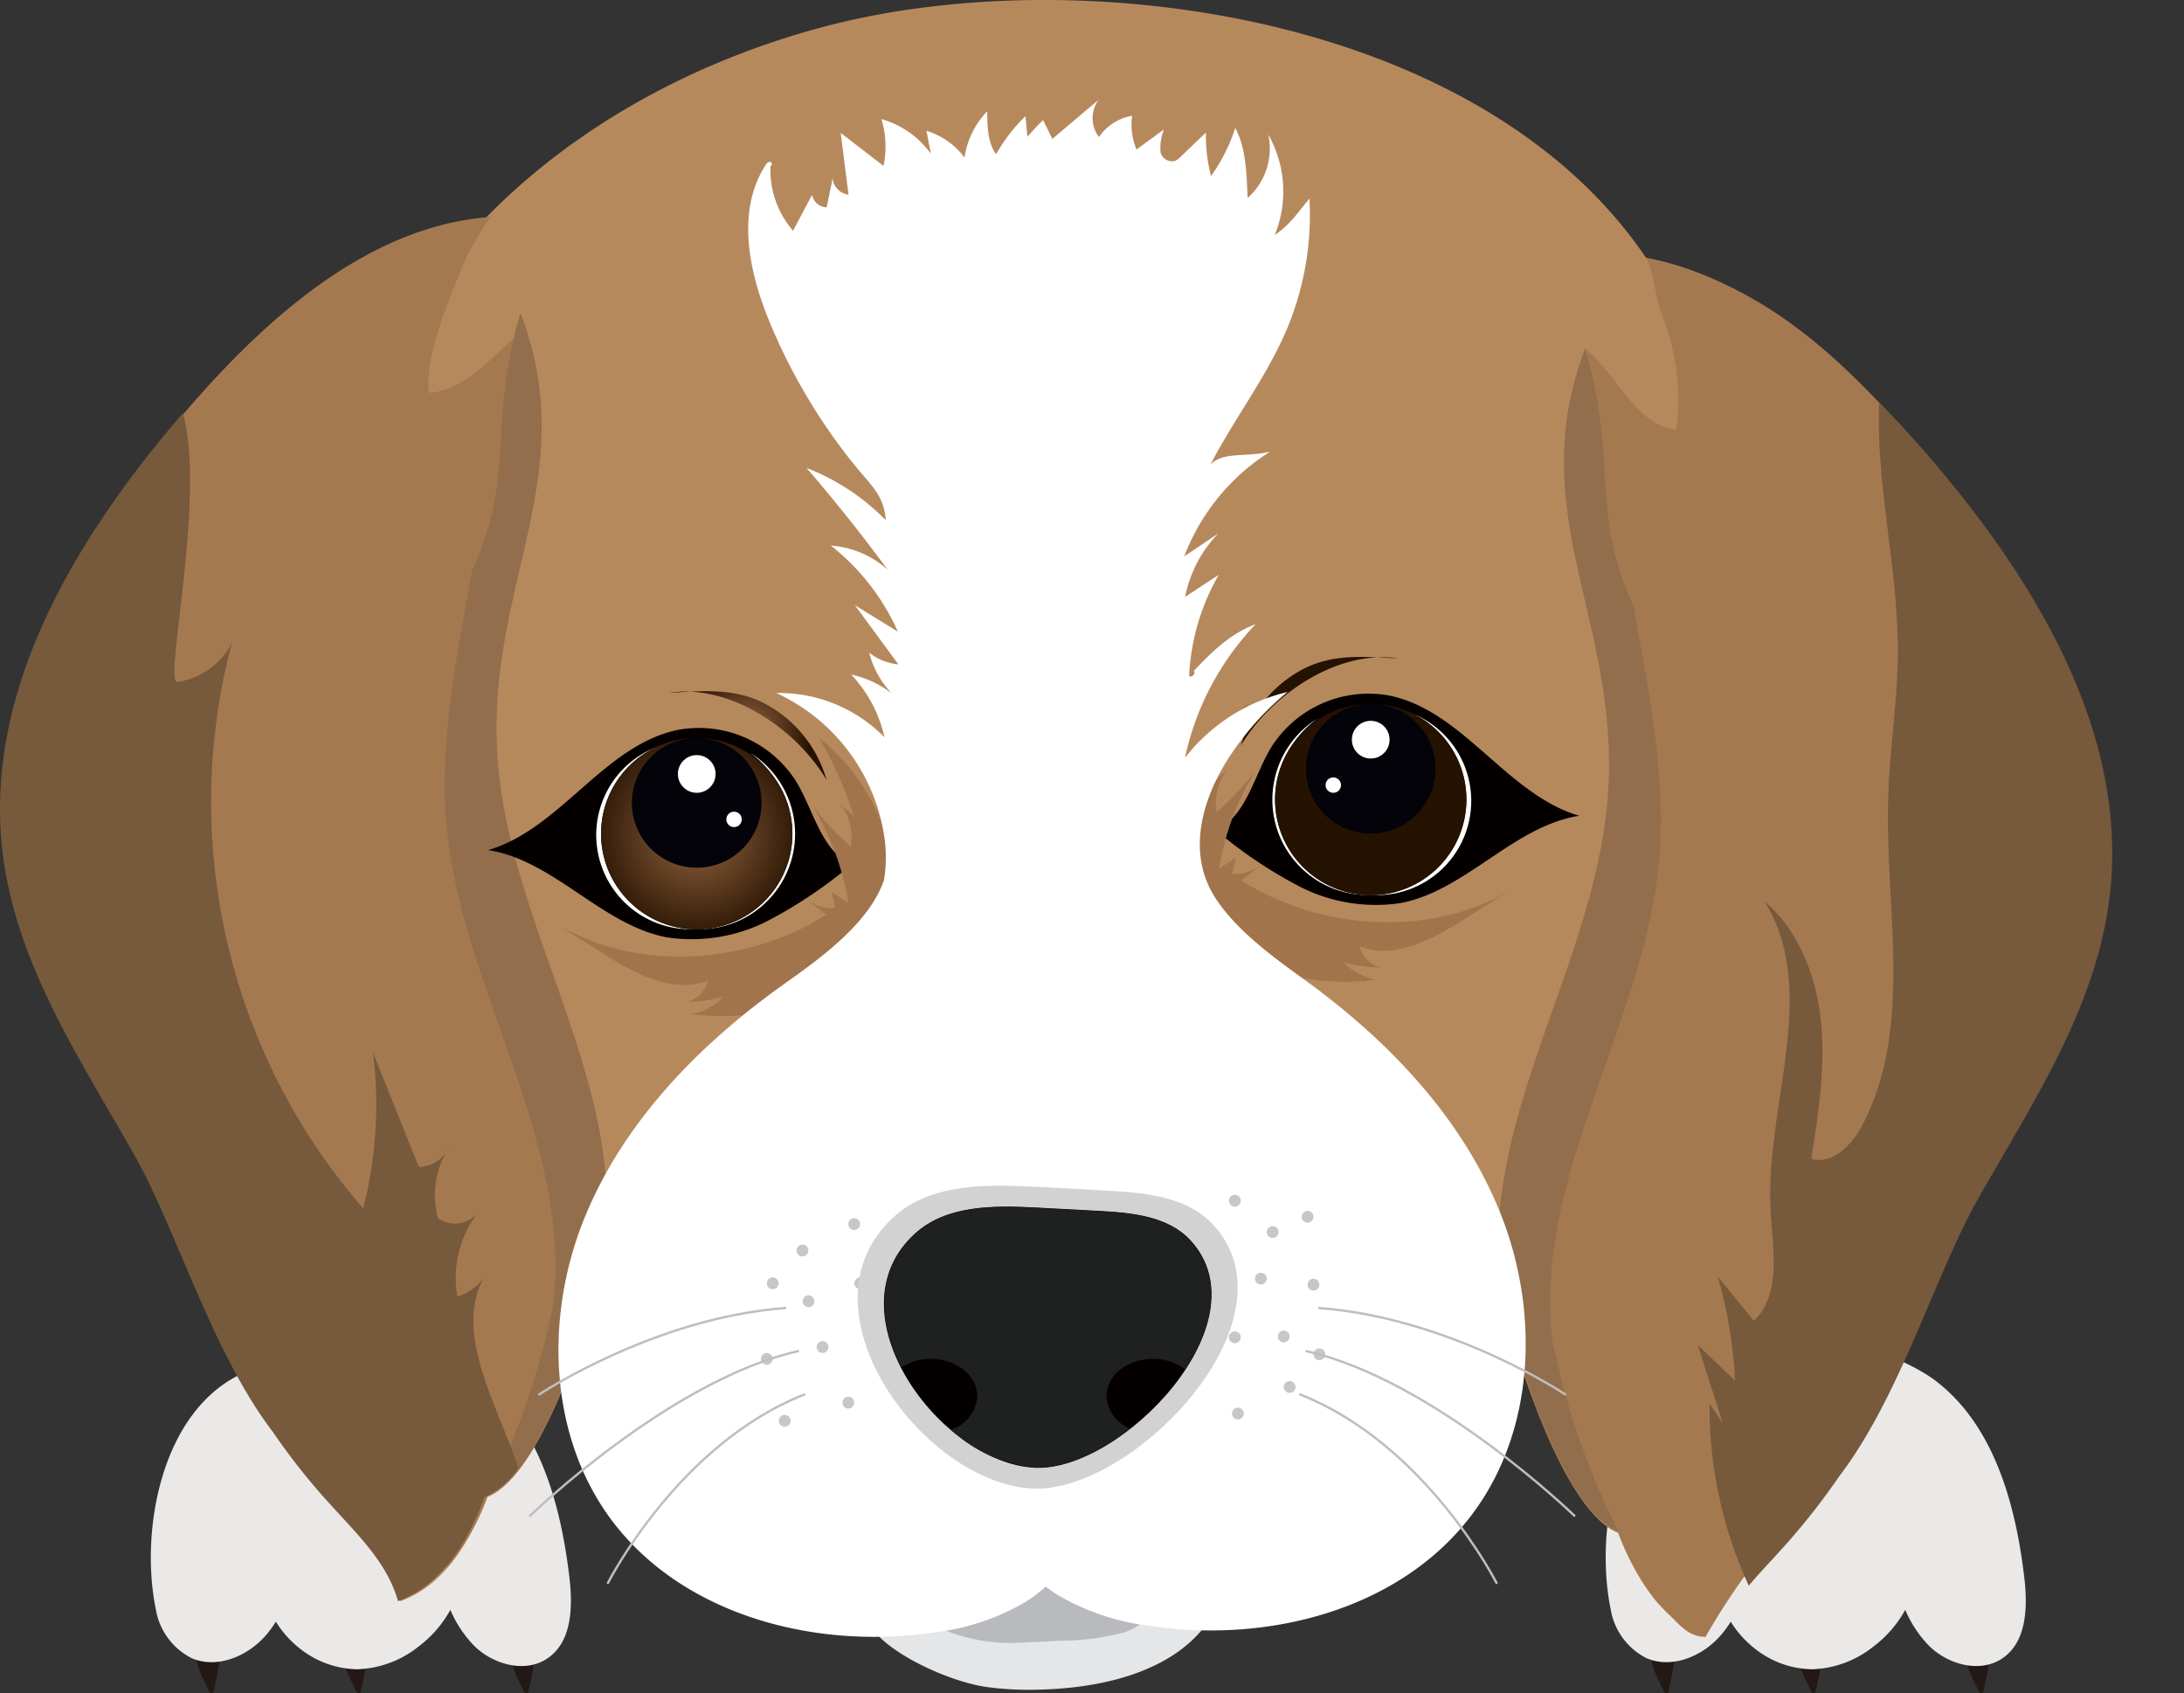 <svg xmlns="http://www.w3.org/2000/svg" xmlns:xlink="http://www.w3.org/1999/xlink" width="234.182" height="181.549" viewBox="0 0 234.182 181.549">
  <rect x="0" y="0" width="234.182" height="181.549" fill="#333333" stroke="none"/>
  <defs>
    <radialGradient id="radial-gradient" cx="0.5" cy="0.5" r="0.58" gradientUnits="objectBoundingBox">
      <stop offset="0.052" stop-color="#8d603c"/>
      <stop offset="0.995" stop-color="#261201"/>
    </radialGradient>
    <radialGradient id="radial-gradient-2" cx="0.5" cy="0.499" r="0.72" gradientTransform="translate(0.218) scale(0.564 1)" xlink:href="#radial-gradient"/>
    <radialGradient id="radial-gradient-3" cx="0.5" cy="0.499" r="0.58" gradientTransform="matrix(-1, 0, 0, 1, -280.739, 0)" xlink:href="#radial-gradient"/>
    <radialGradient id="radial-gradient-4" cx="0.5" cy="0.5" r="0.72" gradientTransform="matrix(-0.564, 0, 0, 1, -266.06, 0)" xlink:href="#radial-gradient"/>
  </defs>
  <g id="Group_711" data-name="Group 711" transform="translate(-1101.233 -4269.779)">
    <g id="Group_709" data-name="Group 709" transform="translate(1117.411 4414.005)">
      <path id="Path_1151" data-name="Path 1151" d="M3.982,22.193a.714.714,0,0,0,.232.321c.107.071.3.036.321-.089a27.34,27.34,0,0,0,.643-3.41c0-.036-2.232-.232-2.428-.214C2.732,19.818,3.554,21.229,3.982,22.193Z" transform="translate(2.164 14.772)" fill="#231815"/>
      <path id="Path_1152" data-name="Path 1152" d="M12.822,22.193a.714.714,0,0,0,.232.321c.107.071.3.036.321-.089a27.34,27.34,0,0,0,.643-3.41c0-.036-2.232-.232-2.428-.214C11.572,19.818,12.394,21.229,12.822,22.193Z" transform="translate(9.108 14.772)" fill="#231815"/>
      <path id="Path_1153" data-name="Path 1153" d="M22.892,22.193a.714.714,0,0,0,.232.321c.107.071.3.036.321-.089a27.34,27.34,0,0,0,.643-3.41c0-.036-2.232-.232-2.428-.214C21.642,19.818,22.464,21.229,22.892,22.193Z" transform="translate(17.018 14.772)" fill="#231815"/>
      <path id="Path_1154" data-name="Path 1154" d="M44.856,24.734c-.964-7.981-3.375-16.534-9.91-21.212A21.084,21.084,0,0,0,20.68.111,34.024,34.024,0,0,0,9.788,3.058c-8.66,4-10.981,16.8-9.267,25.23A7.19,7.19,0,0,0,4.4,33.59c2.66,1.125,5.839-.161,7.785-2.3A10.691,10.691,0,0,0,13.4,29.662a11.082,11.082,0,0,0,2.75,3.018,10.129,10.129,0,0,0,5.982,2.089,11.118,11.118,0,0,0,6.624-2.482,12.327,12.327,0,0,0,3.357-3.892,12.523,12.523,0,0,0,2.553,3.857c2.071,2.053,5.571,2.982,7.946,1.286C45.213,31.7,45.249,27.894,44.856,24.734Z" transform="translate(0 0)" fill="#ebe9e7"/>
    </g>
    <g id="Group_710" data-name="Group 710" transform="translate(1273.411 4414.005)">
      <path id="Path_1151-2" data-name="Path 1151" d="M3.982,22.193a.714.714,0,0,0,.232.321c.107.071.3.036.321-.089a27.34,27.34,0,0,0,.643-3.41c0-.036-2.232-.232-2.428-.214C2.732,19.818,3.554,21.229,3.982,22.193Z" transform="translate(2.164 14.772)" fill="#231815"/>
      <path id="Path_1152-2" data-name="Path 1152" d="M12.822,22.193a.714.714,0,0,0,.232.321c.107.071.3.036.321-.089a27.34,27.34,0,0,0,.643-3.41c0-.036-2.232-.232-2.428-.214C11.572,19.818,12.394,21.229,12.822,22.193Z" transform="translate(9.108 14.772)" fill="#231815"/>
      <path id="Path_1153-2" data-name="Path 1153" d="M22.892,22.193a.714.714,0,0,0,.232.321c.107.071.3.036.321-.089a27.34,27.34,0,0,0,.643-3.41c0-.036-2.232-.232-2.428-.214C21.642,19.818,22.464,21.229,22.892,22.193Z" transform="translate(17.018 14.772)" fill="#231815"/>
      <path id="Path_1154-2" data-name="Path 1154" d="M44.856,24.734c-.964-7.981-3.375-16.534-9.91-21.212A21.084,21.084,0,0,0,20.68.111,34.024,34.024,0,0,0,9.788,3.058c-8.66,4-10.981,16.8-9.267,25.23A7.19,7.19,0,0,0,4.4,33.59c2.66,1.125,5.839-.161,7.785-2.3A10.691,10.691,0,0,0,13.4,29.662a11.082,11.082,0,0,0,2.75,3.018,10.129,10.129,0,0,0,5.982,2.089,11.118,11.118,0,0,0,6.624-2.482,12.327,12.327,0,0,0,3.357-3.892,12.523,12.523,0,0,0,2.553,3.857c2.071,2.053,5.571,2.982,7.946,1.286C45.213,31.7,45.249,27.894,44.856,24.734Z" transform="translate(0 0)" fill="#ebe9e7"/>
    </g>
    <g id="Group_708" data-name="Group 708" transform="translate(1101.234 4269.781)">
      <path id="Path_1313" data-name="Path 1313" d="M144,147.8l2.923,2.037c10.436-3.735,17.521-13.9,20.488-24.592s2.436-21.994,1.889-33.065c-.635-12.857,7.056-21.832,6.421-34.689-.31-6.318-.635-12.739-2.657-18.747C161.049,3.086,110.227-5.21,79.627,2.806,62.784,7.219,46.916,16.711,36.834,30.911c-4.177,5.89-7.307,12.458-10.407,18.983-3.188,6.7-6.406,13.536-7.351,20.887-1.668,12.96,3.912,25.684,10.067,37.2a314.608,314.608,0,0,0,19.618,31.958c9.7,13.875,31.707,13.108,48.476,15.4S128.412,154.432,144,147.8Z" transform="translate(8.941 0)" fill="#b6895d"/>
      <path id="Path_1314" data-name="Path 1314" d="M120.6,78.937c2.48-20.356-10.126-41.848-1.7-60.536,13.905-.266,25.684,9.949,34.792,20.459,11.558,13.329,21.787,29.891,19.765,47.413-1.388,12.06-8.281,22.275-14.112,32.578-4.576,8.089-8.34,21.168-14.865,29.729a70.861,70.861,0,0,1-6.185,7.809c-2.864,3.174-6.126,6.259-7.262,10.377-4.738-1.727-7.425-6.288-9.3-11.159-6.51-2.495-12.267-23.175-12.65-26.614C107.078,111.855,118.518,96.06,120.6,78.937Z" transform="translate(51.826 8.76)" fill="#b6895d"/>
      <path id="Path_1315" data-name="Path 1315" d="M53.271,76.352C50.792,56,63.4,34.5,54.969,15.8c-13.905-.266-25.684,9.949-34.792,20.459C8.634,49.59-1.6,66.152.412,83.673c1.388,12.06,8.281,22.275,14.112,32.578,4.591,8.089,8.34,21.167,14.864,29.744a70.86,70.86,0,0,0,6.185,7.809c2.864,3.174,6.126,6.259,7.262,10.377,4.738-1.727,7.425-6.288,9.3-11.159,6.51-2.495,12.267-23.175,12.65-26.614C66.778,109.269,55.353,93.475,53.271,76.352Z" transform="translate(0.076 7.522)" fill="#b6895d"/>
      <path id="Path_1316" data-name="Path 1316" d="M64.85,126.306c.044-.428.059-.856.089-1.284-.768-4.3-1.919-8.561-3.041-12.783-2.081-7.794-4.089-15.632-5.683-23.529a68.083,68.083,0,0,1-2.908-12.458,51.56,51.56,0,0,1-.162-9.669c-.8-12.739.251-20.607,4.561-32.563-.059-1.55-1.2-4.827-1.432-6.347-3.159,2.391-6.155,6.672-10.362,6.938-.59-3.9,2.436-10.731,4.03-14.584A35.937,35.937,0,0,1,52.51,15.76c-12.827.915-23.736,10.51-32.3,20.385C8.684,49.489-1.546,66.051.462,83.588c1.388,12.06,8.281,22.275,14.112,32.578,4.576,8.089,8.34,21.168,14.864,29.729a70.859,70.859,0,0,0,6.185,7.809c2.14,2.377,4.517,4.709,6.052,7.454a27.034,27.034,0,0,0,6.288-.723,25.955,25.955,0,0,0,4.236-7.513C58.709,150.426,64.466,129.746,64.85,126.306Z" transform="translate(0.1 7.505)" fill="#a57950"/>
      <path id="Path_1317" data-name="Path 1317" d="M108.969,128.819c-.044-.428-.059-.856-.089-1.284.768-4.3,1.919-8.561,3.041-12.783,2.081-7.794,4.089-15.632,5.683-23.529a68.083,68.083,0,0,0,2.908-12.458,51.559,51.559,0,0,0,.162-9.669c.8-12.739-.251-20.607-4.561-32.563.059-1.55,1.771-6.554,2.008-8.074,3.159,2.391,5.58,8.414,9.787,8.68a24.862,24.862,0,0,0-1.638-12.517c-.605-1.447-.753-4.473-1.594-5.89,12.237,2.7,20.385,10.067,28.947,19.942C165.179,52,175.409,68.564,173.386,86.085c-1.388,12.06-8.281,22.275-14.112,32.578-4.576,8.089-8.34,21.167-14.864,29.729a70.859,70.859,0,0,1-6.185,7.809,74.077,74.077,0,0,0-7.189,10.392c-2.14,0-3.041-1.668-5.137-3.661a25.955,25.955,0,0,1-4.236-7.513C115.124,152.938,109.367,132.258,108.969,128.819Z" transform="translate(51.84 8.919)" fill="#a57950"/>
      <path id="Path_1318" data-name="Path 1318" d="M38.189,72.711c-2.362-19.795,9.226-31.648,2.244-49.981-3.6,12.163-.458,17.212-5.211,27.677-1.7,9.491-3.72,19.116-2.6,28.5,2.037,17.123,13.27,32.917,11.322,50.055a80.4,80.4,0,0,1-7.041,20.488.16.16,0,0,1,.074-.015c6.421-2.288,12.148-23.219,12.532-26.673C51.445,105.629,40.226,89.834,38.189,72.711Z" transform="translate(15.379 10.823)" fill="#936e4c"/>
      <path id="Path_1319" data-name="Path 1319" d="M51.842,122.74a5.379,5.379,0,0,1-2.8,1.993,11.5,11.5,0,0,1,2.111-8.886,3.159,3.159,0,0,1-4.192.487,9.373,9.373,0,0,1,1.21-7.617,3.648,3.648,0,0,1-3.262,2.111q-2.458-6.133-4.915-12.252a45.213,45.213,0,0,1-1.048,16.71A66.422,66.422,0,0,1,24.858,54.661a7.857,7.857,0,0,1-5.845,4.177c-1.506.207,3.129-20.016.59-28.829C8.222,43.236-1.727,59.606.251,76.906c1.388,12.06,8.281,22.275,14.112,32.578,4.576,8.089,8.34,21.168,14.864,29.729a70.86,70.86,0,0,0,6.185,7.809c2.864,3.174,6.126,6.259,7.262,10.377,4.738-1.727,7.425-6.288,9.3-11.159a8.885,8.885,0,0,0,3.6-3.159C53.126,135.877,48.712,128.747,51.842,122.74Z" transform="translate(0 14.289)" fill="#77593c"/>
      <path id="Path_1320" data-name="Path 1320" d="M120.385,75.3c2.362-19.795-9.226-31.648-2.244-49.981,3.6,12.163.458,17.212,5.211,27.677,1.7,9.491,3.72,19.116,2.6,28.5-2.037,17.123-13.27,32.917-11.322,50.055a80.4,80.4,0,0,0,7.041,20.488.16.16,0,0,0-.074-.015c-6.421-2.288-12.148-23.219-12.532-26.673C107.114,108.233,118.348,92.424,120.385,75.3Z" transform="translate(51.819 12.056)" fill="#936e4c"/>
      <path id="Path_1321" data-name="Path 1321" d="M75.775,127.178a33.761,33.761,0,0,0,5.329.3c5.048-.089,10.229-1,14.245-3.41s6.672-6.495,5.727-10.421c-10.569-1.845-23.751-.472-33.921,2.318C56.143,118.985,69.369,126.248,75.775,127.178Z" transform="translate(29.959 53.707)" fill="#e4e6e8"/>
      <path id="Path_1322" data-name="Path 1322" d="M77.609,122.5l4.561-.221a28.231,28.231,0,0,0,6.775-.871c2.185-.649,4.605-3.188,5.786-5.137a19.1,19.1,0,0,0-3.572-.679c-2.2-.517-3.956-2.244-6.141-2.746a11.369,11.369,0,0,0-5.152.443l-8.945,2.17c-2.524.62-7.2,2.185-3.174,4.709A18.894,18.894,0,0,0,77.609,122.5Z" transform="translate(31.506 53.658)" fill="#b9babe"/>
      <g id="Group_700" data-name="Group 700" transform="translate(52.344 78.036)">
        <path id="Path_1323" data-name="Path 1323" d="M74.4,67.545c-3.292-1.609-4.03-5.86-5.949-8.975a12.344,12.344,0,0,0-12.5-5.506C47.933,54.614,43.283,63.678,35.46,65.98c7.041,1.092,12.163,8.03,19.16,9.359a17.9,17.9,0,0,0,10.908-1.816A49.458,49.458,0,0,0,74.4,67.545Z" transform="translate(-35.46 -52.865)" fill="#040000"/>
        <path id="Path_1324" data-name="Path 1324" d="M45.185,63.16a10.642,10.642,0,0,1,4.989-8.99,10.106,10.106,0,0,0,3.4,19.677,10.842,10.842,0,0,0,1.21-.118A10.68,10.68,0,0,1,45.185,63.16Z" transform="translate(-31.722 -52.244)" fill="#fff"/>
        <path id="Path_1325" data-name="Path 1325" d="M58.146,54.67a10.228,10.228,0,0,1-11.4,16.975,10.231,10.231,0,1,0,11.4-16.975Z" transform="translate(-30.085 -52.005)" fill="#fff"/>
        <circle id="Ellipse_481" data-name="Ellipse 481" cx="10.259" cy="10.259" r="10.259" transform="translate(12.104 1.1)" fill="#030309"/>
        <path id="Path_1326" data-name="Path 1326" d="M53.919,53.61a6.953,6.953,0,1,1-6.952,6.952,6.955,6.955,0,0,1,6.952-6.952A10.259,10.259,0,1,0,64.178,63.869,10.256,10.256,0,0,0,53.919,53.61Z" transform="translate(-31.556 -52.51)" fill="url(#radial-gradient)"/>
        <circle id="Ellipse_482" data-name="Ellipse 482" cx="2.022" cy="2.022" r="2.022" transform="translate(20.341 2.93)" fill="#fff"/>
        <circle id="Ellipse_483" data-name="Ellipse 483" cx="0.827" cy="0.827" r="0.827" transform="translate(25.537 8.997)" fill="#fff"/>
      </g>
      <path id="Path_1327" data-name="Path 1327" d="M58.692,51.451a13.412,13.412,0,0,1,6.79,8.266c-3.218-5.432-10.348-10.333-16.872-9.344C51.872,50.226,55.385,49.783,58.692,51.451Z" transform="translate(23.144 23.906)" fill="url(#radial-gradient-2)"/>
      <path id="Path_1328" data-name="Path 1328" d="M72.9,77.178c.531,1.447-1,2.775-2.391,3.454a27.324,27.324,0,0,1-15.4,2.613,6.582,6.582,0,0,0,3.469-1.875,16.18,16.18,0,0,1-3.941.561,3.274,3.274,0,0,0,2.244-2.288c-3.764,1.476-7.868-.768-11.292-2.937-1.875-1.2-3.764-2.377-5.639-3.572,8.621,5.654,20.931,4.975,29.626-.561-.8-.605-1.609-1.21-2.406-1.816a4.813,4.813,0,0,0,3.366,1.107c-.133-.576-.266-1.137-.4-1.712L71.952,71.3a29.155,29.155,0,0,0-3.912-10.5A29.048,29.048,0,0,0,72.2,65.266a5.547,5.547,0,0,0-1.166-4.546c.487.413.989.827,1.476,1.24a41.124,41.124,0,0,0-3.749-8.4,22.259,22.259,0,0,1,7.927,13.182,12.348,12.348,0,0,1-.177,6.141C75.879,74.875,74.875,76.558,72.9,77.178Z" transform="translate(19.021 25.502)" fill="#a2744c"/>
      <g id="Group_701" data-name="Group 701" transform="translate(130.4 74.36)">
        <path id="Path_1329" data-name="Path 1329" d="M88.34,65.055c3.292-1.609,4.03-5.86,5.949-8.975a12.344,12.344,0,0,1,12.5-5.506c8.015,1.55,12.665,10.613,20.488,12.916-7.041,1.092-12.163,8.03-19.16,9.359a17.9,17.9,0,0,1-10.909-1.816A48.692,48.692,0,0,1,88.34,65.055Z" transform="translate(-88.34 -50.375)" fill="#040000"/>
        <path id="Path_1330" data-name="Path 1330" d="M108.695,60.68a10.642,10.642,0,0,0-4.989-8.99,10.106,10.106,0,0,1-3.4,19.677,10.842,10.842,0,0,1-1.21-.118A10.7,10.7,0,0,0,108.695,60.68Z" transform="translate(-83.217 -49.749)" fill="#fff"/>
        <path id="Path_1331" data-name="Path 1331" d="M97.281,52.19a10.228,10.228,0,0,0,11.4,16.975,10.231,10.231,0,1,1-11.4-16.975Z" transform="translate(-86.402 -49.511)" fill="#fff"/>
        <circle id="Ellipse_484" data-name="Ellipse 484" cx="10.259" cy="10.259" r="10.259" transform="translate(6.318 1.1)" fill="#030309"/>
        <path id="Path_1332" data-name="Path 1332" d="M102.879,51.13a6.953,6.953,0,1,0,6.953,6.952,6.955,6.955,0,0,0-6.953-6.952A10.259,10.259,0,1,1,92.62,61.389,10.256,10.256,0,0,1,102.879,51.13Z" transform="translate(-86.302 -50.015)" fill="url(#radial-gradient-3)"/>
        <circle id="Ellipse_485" data-name="Ellipse 485" cx="2.022" cy="2.022" r="2.022" transform="translate(14.555 2.93)" fill="#fff"/>
        <circle id="Ellipse_486" data-name="Ellipse 486" cx="0.827" cy="0.827" r="0.827" transform="translate(11.735 8.997)" fill="#fff"/>
      </g>
      <path id="Path_1333" data-name="Path 1333" d="M96.93,48.961a13.412,13.412,0,0,0-6.79,8.266c3.218-5.432,10.348-10.333,16.872-9.344C103.75,47.736,100.237,47.293,96.93,48.961Z" transform="translate(42.918 22.72)" fill="url(#radial-gradient-4)"/>
      <path id="Path_1334" data-name="Path 1334" d="M89.23,74.688c-.531,1.447,1,2.775,2.391,3.454a27.324,27.324,0,0,0,15.4,2.613,6.583,6.583,0,0,1-3.469-1.875,16.18,16.18,0,0,0,3.941.561,3.274,3.274,0,0,1-2.244-2.288c3.764,1.476,7.868-.768,11.292-2.937,1.875-1.2,3.764-2.377,5.639-3.572-8.621,5.654-20.931,4.975-29.626-.561.8-.605,1.609-1.21,2.406-1.816a4.813,4.813,0,0,1-3.366,1.107c.133-.576.266-1.137.4-1.712l-1.816,1.151a29.154,29.154,0,0,1,3.912-10.5,29.049,29.049,0,0,1-4.163,4.458,5.547,5.547,0,0,1,1.166-4.546c-.487.413-.989.827-1.476,1.24a41.124,41.124,0,0,1,3.749-8.4,22.259,22.259,0,0,0-7.927,13.182,12.348,12.348,0,0,0,.177,6.141C86.249,72.4,87.252,74.068,89.23,74.688Z" transform="translate(40.536 24.316)" fill="#a2744c"/>
      <path id="Path_1335" data-name="Path 1335" d="M141.612,126.756c-4.118-10.392-12.193-18.791-21.271-25.315-3.484-2.509-7.454-5.462-9.58-9a11.1,11.1,0,0,1-.871-1.9c-1.506-4.458.266-9.418,2.923-13.3a30.654,30.654,0,0,1,5.934-6.495,19.649,19.649,0,0,0-11,7.056,29.678,29.678,0,0,1,7.587-14.333c-2.7,1-4.665,2.923-6.643,5.019.251.266-.207.768-.5.546a23.967,23.967,0,0,1,3.174-10.849c-1.2.782-2.406,1.579-3.6,2.362a13.439,13.439,0,0,1,3.543-6.79c-1.21.812-2.436,1.638-3.646,2.45a22.943,22.943,0,0,1,9.211-11.233c-2.642.635-4.989-.03-6.392,1.373,2.554-4.915,6.008-9.373,8.178-14.481a31.7,31.7,0,0,0,2.436-14.023c-1.4,1.653-1.948,2.657-3.72,3.9a12.367,12.367,0,0,0-.694-10.761,7.082,7.082,0,0,1-2.214,6.79c-.133-2.583-.133-5.225-1.329-7.513a18.668,18.668,0,0,1-2.6,5.166,17.166,17.166,0,0,1-.546-4.665c-.915.871-1.816,1.742-2.731,2.613a1.9,1.9,0,0,1-.59.428,1.282,1.282,0,0,1-1.55-.93,5.676,5.676,0,0,1,.369-2.45c-.974.723-1.963,1.432-2.937,2.155a6.761,6.761,0,0,1-.472-3.616,5.415,5.415,0,0,0-3.557,2.273A3.321,3.321,0,0,1,98.48,7.25c-1.653,1.4-3.306,2.79-4.96,4.192-.325-.679-.664-1.358-.989-2.022-.59.561-1.137,1.181-1.683,1.786-.074-.738-.133-1.461-.207-2.2A17.579,17.579,0,0,0,87.5,13.081c-.915-1.21-.959-3.1-.959-4.605a9.026,9.026,0,0,0-2.436,4.96,7.993,7.993,0,0,0-4.074-2.864c.148.812.31,1.638.458,2.45A9.825,9.825,0,0,0,75.2,9.317a10.143,10.143,0,0,1,.221,5.019c-1.535-1.181-3.07-2.362-4.591-3.543.28,2.214.561,4.414.841,6.628a1.975,1.975,0,0,1-1.712-1.742c-.207,1.033-.413,2.067-.635,3.1a1.639,1.639,0,0,1-1.565-1.343l-2.037,3.853A9.97,9.97,0,0,1,63.3,14.321c.221.03.177-.4-.044-.413s-.384.177-.5.369c-3.129,4.886-1.786,11.351.413,16.71a62.39,62.39,0,0,0,9.167,15.455c1.668,2.067,3.159,3.218,3.321,5.875a24.039,24.039,0,0,0-8.488-5.594q4.561,5.292,8.709,10.923a10.2,10.2,0,0,0-6.111-2.6,24.157,24.157,0,0,1,7.189,9.226l-4.605-2.834c1.55,2.111,3.115,4.236,4.665,6.347a5.907,5.907,0,0,1-3.129-1.255A9.767,9.767,0,0,0,76.309,70.9a10.9,10.9,0,0,0-4.355-2.022,14.271,14.271,0,0,1,3.572,6.731,15.808,15.808,0,0,0-11.6-4.753A20.284,20.284,0,0,1,75.571,86.739a15.256,15.256,0,0,1-.1,4.177c-1.565,4.532-6.48,8.148-10.687,11.13-9.108,6.465-17.256,14.805-21.448,25.153s-3.867,22.939,2.672,32c7.543,10.421,21.817,14.245,34.556,12.429a25.406,25.406,0,0,0,10.082-3.306,16.833,16.833,0,0,0,2.17-1.653c.384.3.768.576,1.181.841a25.378,25.378,0,0,0,10.052,3.38c12.724,1.919,27.028-1.8,34.644-12.178C145.317,149.725,145.731,137.133,141.612,126.756Z" transform="translate(19.314 3.453)" fill="#fff"/>
      <g id="Group_707" data-name="Group 707" transform="translate(56.846 127.138)">
        <g id="Group_702" data-name="Group 702" transform="translate(24.74 3.484)">
          <circle id="Ellipse_487" data-name="Ellipse 487" cx="0.635" cy="0.635" r="0.635" transform="translate(9.373)" fill="#c6c8c8"/>
          <circle id="Ellipse_488" data-name="Ellipse 488" cx="0.635" cy="0.635" r="0.635" transform="translate(10.023 6.347)" fill="#c6c8c8"/>
          <circle id="Ellipse_489" data-name="Ellipse 489" cx="0.635" cy="0.635" r="0.635" transform="translate(0 14.451)" fill="#c6c8c8"/>
          <circle id="Ellipse_490" data-name="Ellipse 490" cx="0.635" cy="0.635" r="0.635" transform="translate(4.473 8.266)" fill="#c6c8c8"/>
          <circle id="Ellipse_491" data-name="Ellipse 491" cx="0.635" cy="0.635" r="0.635" transform="translate(3.823 2.834)" fill="#c6c8c8"/>
          <circle id="Ellipse_492" data-name="Ellipse 492" cx="0.635" cy="0.635" r="0.635" transform="translate(0.635 6.347)" fill="#c6c8c8"/>
          <circle id="Ellipse_493" data-name="Ellipse 493" cx="0.635" cy="0.635" r="0.635" transform="translate(12.562 11.897)" fill="#c6c8c8"/>
          <circle id="Ellipse_494" data-name="Ellipse 494" cx="0.635" cy="0.635" r="0.635" transform="translate(5.978 13.182)" fill="#c6c8c8"/>
          <circle id="Ellipse_495" data-name="Ellipse 495" cx="0.635" cy="0.635" r="0.635" transform="translate(1.919 21.094)" fill="#c6c8c8"/>
          <circle id="Ellipse_496" data-name="Ellipse 496" cx="0.635" cy="0.635" r="0.635" transform="translate(13.831 17.034)" fill="#c6c8c8"/>
          <circle id="Ellipse_497" data-name="Ellipse 497" cx="0.635" cy="0.635" r="0.635" transform="translate(8.739 19.145)" fill="#c6c8c8"/>
        </g>
        <g id="Group_703" data-name="Group 703" transform="translate(70.795 0.975)">
          <circle id="Ellipse_498" data-name="Ellipse 498" cx="0.635" cy="0.635" r="0.635" transform="translate(4.458 22.821)" fill="#c6c8c8"/>
          <circle id="Ellipse_499" data-name="Ellipse 499" cx="0.635" cy="0.635" r="0.635" transform="translate(4.133 14.643)" fill="#c6c8c8"/>
          <circle id="Ellipse_500" data-name="Ellipse 500" cx="0.635" cy="0.635" r="0.635" transform="translate(12.562 9.004)" fill="#c6c8c8"/>
          <circle id="Ellipse_501" data-name="Ellipse 501" cx="0.635" cy="0.635" r="0.635" transform="translate(9.373 14.555)" fill="#c6c8c8"/>
          <circle id="Ellipse_502" data-name="Ellipse 502" cx="0.635" cy="0.635" r="0.635" transform="translate(10.008 19.972)" fill="#c6c8c8"/>
          <circle id="Ellipse_503" data-name="Ellipse 503" cx="0.635" cy="0.635" r="0.635" transform="translate(13.196 16.473)" fill="#c6c8c8"/>
          <circle id="Ellipse_504" data-name="Ellipse 504" cx="0.635" cy="0.635" r="0.635" transform="translate(0 18.732)" fill="#c6c8c8"/>
          <circle id="Ellipse_505" data-name="Ellipse 505" cx="0.635" cy="0.635" r="0.635" transform="translate(6.923 8.355)" fill="#c6c8c8"/>
          <circle id="Ellipse_506" data-name="Ellipse 506" cx="0.635" cy="0.635" r="0.635" transform="translate(11.927 1.727)" fill="#c6c8c8"/>
          <circle id="Ellipse_507" data-name="Ellipse 507" cx="0.635" cy="0.635" r="0.635" transform="translate(4.133)" fill="#c6c8c8"/>
          <circle id="Ellipse_508" data-name="Ellipse 508" cx="0.635" cy="0.635" r="0.635" transform="translate(8.192 3.366)" fill="#c6c8c8"/>
        </g>
        <path id="Path_1336" data-name="Path 1336" d="M66.165,89.481c3.926-3.587,9.86-3.513,15.174-3.233,2.554.133,5.122.266,7.676.413,4.089.221,8.621.635,11.4,3.646,9.4,10.2-8.606,28.784-19.337,28.3C69.339,118.073,55.4,99.312,66.165,89.481Z" transform="translate(-27.181 -86.13)" fill="#d2d2d3"/>
        <path id="Path_1337" data-name="Path 1337" d="M67.533,90.542c3.4-3.1,8.5-3.026,13.093-2.79l6.613.354c3.528.192,7.425.546,9.831,3.144,8.1,8.8-7.41,24.828-16.665,24.4C70.264,115.179,58.263,99,67.533,90.542Z" transform="translate(-26.275 -85.405)" fill="#040000"/>
        <g id="Group_704" data-name="Group 704" transform="translate(0 13.123)">
          <path id="Path_1338" data-name="Path 1338" d="M39.17,104.275s12.34-8.222,26.378-9.255" transform="translate(-38.196 -95.02)" fill="none" stroke="#bfbebe" stroke-linecap="round" stroke-linejoin="round" stroke-miterlimit="10" stroke-width="0.25"/>
          <path id="Path_1339" data-name="Path 1339" d="M38.51,115.79s14.983-14.54,28.725-17.64" transform="translate(-38.51 -93.53)" fill="none" stroke="#bfbebe" stroke-linecap="round" stroke-linejoin="round" stroke-miterlimit="10" stroke-width="0.25"/>
          <path id="Path_1340" data-name="Path 1340" d="M44.16,121.508S51.7,106.6,65.224,101.3" transform="translate(-35.82 -92.03)" fill="none" stroke="#bfbebe" stroke-linecap="round" stroke-linejoin="round" stroke-miterlimit="10" stroke-width="0.25"/>
        </g>
        <g id="Group_705" data-name="Group 705" transform="translate(82.559 13.123)">
          <path id="Path_1341" data-name="Path 1341" d="M122.208,104.275s-12.34-8.222-26.378-9.255" transform="translate(-93.778 -95.02)" fill="none" stroke="#bfbebe" stroke-linecap="round" stroke-linejoin="round" stroke-miterlimit="10" stroke-width="0.25"/>
          <path id="Path_1342" data-name="Path 1342" d="M123.625,115.79S108.643,101.25,94.9,98.15" transform="translate(-94.221 -93.53)" fill="none" stroke="#bfbebe" stroke-linecap="round" stroke-linejoin="round" stroke-miterlimit="10" stroke-width="0.25"/>
          <path id="Path_1343" data-name="Path 1343" d="M115.5,121.508S107.961,106.6,94.44,101.3" transform="translate(-94.44 -92.03)" fill="none" stroke="#bfbebe" stroke-linecap="round" stroke-linejoin="round" stroke-miterlimit="10" stroke-width="0.25"/>
        </g>
        <g id="Group_706" data-name="Group 706" transform="translate(37.983 2.27)">
          <path id="Path_1344" data-name="Path 1344" d="M88.049,107.968c0-2.214,2.244-4,4.989-4a5.659,5.659,0,0,1,3.454,1.122c3.056-4.665,4.1-9.949.517-13.831-2.391-2.6-6.288-2.952-9.8-3.129l-6.6-.354c-4.576-.251-9.683-.31-13.064,2.775C63.265,94.461,63.56,100,66.07,104.883a5.753,5.753,0,0,1,3.144-.915c2.76,0,4.989,1.786,4.989,4a4.041,4.041,0,0,1-2.834,3.587,15.619,15.619,0,0,0,8.99,4.059c3.085.148,6.849-1.55,10.215-4.177A3.973,3.973,0,0,1,88.049,107.968Z" transform="translate(-64.242 -87.668)" fill="#1f2020"/>
        </g>
      </g>
      <path id="Path_1345" data-name="Path 1345" d="M144.686,28.17c-.782,7.041.915,14.082,2.067,21.064,3.557,21.463,1.432,45.361-12.695,61.894.782-4.487,1.55-9.034,1.107-13.566s-2.258-9.122-5.831-11.942c4.576,6.8.251,15.735-1.594,23.721a37.359,37.359,0,0,0,.325,18.053c-1.122-1.181-2.244-2.362-3.351-3.557a19.439,19.439,0,0,0,1.86,7.336,3.169,3.169,0,0,0-2.524-2.008,7.8,7.8,0,0,1,.413,8.311A39.271,39.271,0,0,0,140.1,157.153c.605.384,1.4.768,2.008.384s0-1.668-.546-1.2c2.687-10.48,5.432-20.474,10.982-29.773,3.9-6.524,9.019-12.237,13.123-18.629,9.669-15.056,13.093-35.191,4.694-50.985-3.9-7.322-9.949-13.2-15.913-18.953C151.166,34.842,147.948,31.329,144.686,28.17Z" transform="translate(59.063 13.413)" fill="none"/>
      <path id="Path_1346" data-name="Path 1346" d="M138.539,144.323c6.524-8.561,10.274-21.64,14.865-29.729,5.831-10.3,12.724-20.518,14.112-32.578,2.008-17.521-8.222-34.084-19.765-47.413-1.579-1.816-3.247-3.631-4.975-5.373-.354,8.9,2.052,17.891,2.008,26.88-.03,5.137-.871,10.229-1.033,15.352-.384,11.883,2.731,24.592-2.716,35.161-1.107,2.155-3.218,4.384-5.535,3.72.768-4.842,1.52-9.742,1.048-14.614s-2.332-9.8-6.052-13c6.023,9.846-.089,22.068.664,33.582.266,3.986,1.078,8.65-1.816,11.4-1.3-1.594-2.583-3.174-3.882-4.768a47.807,47.807,0,0,1,1.86,11.174l-4-3.823c.9,2.8,1.8,5.594,2.7,8.4-.472-.694-.945-1.388-1.432-2.081a46.089,46.089,0,0,0,4.207,19.5c1.137-1.358,2.391-2.657,3.572-3.971A73.639,73.639,0,0,0,138.539,144.323Z" transform="translate(58.715 13.918)" fill="#77593c"/>
    </g>
  </g>
</svg>
